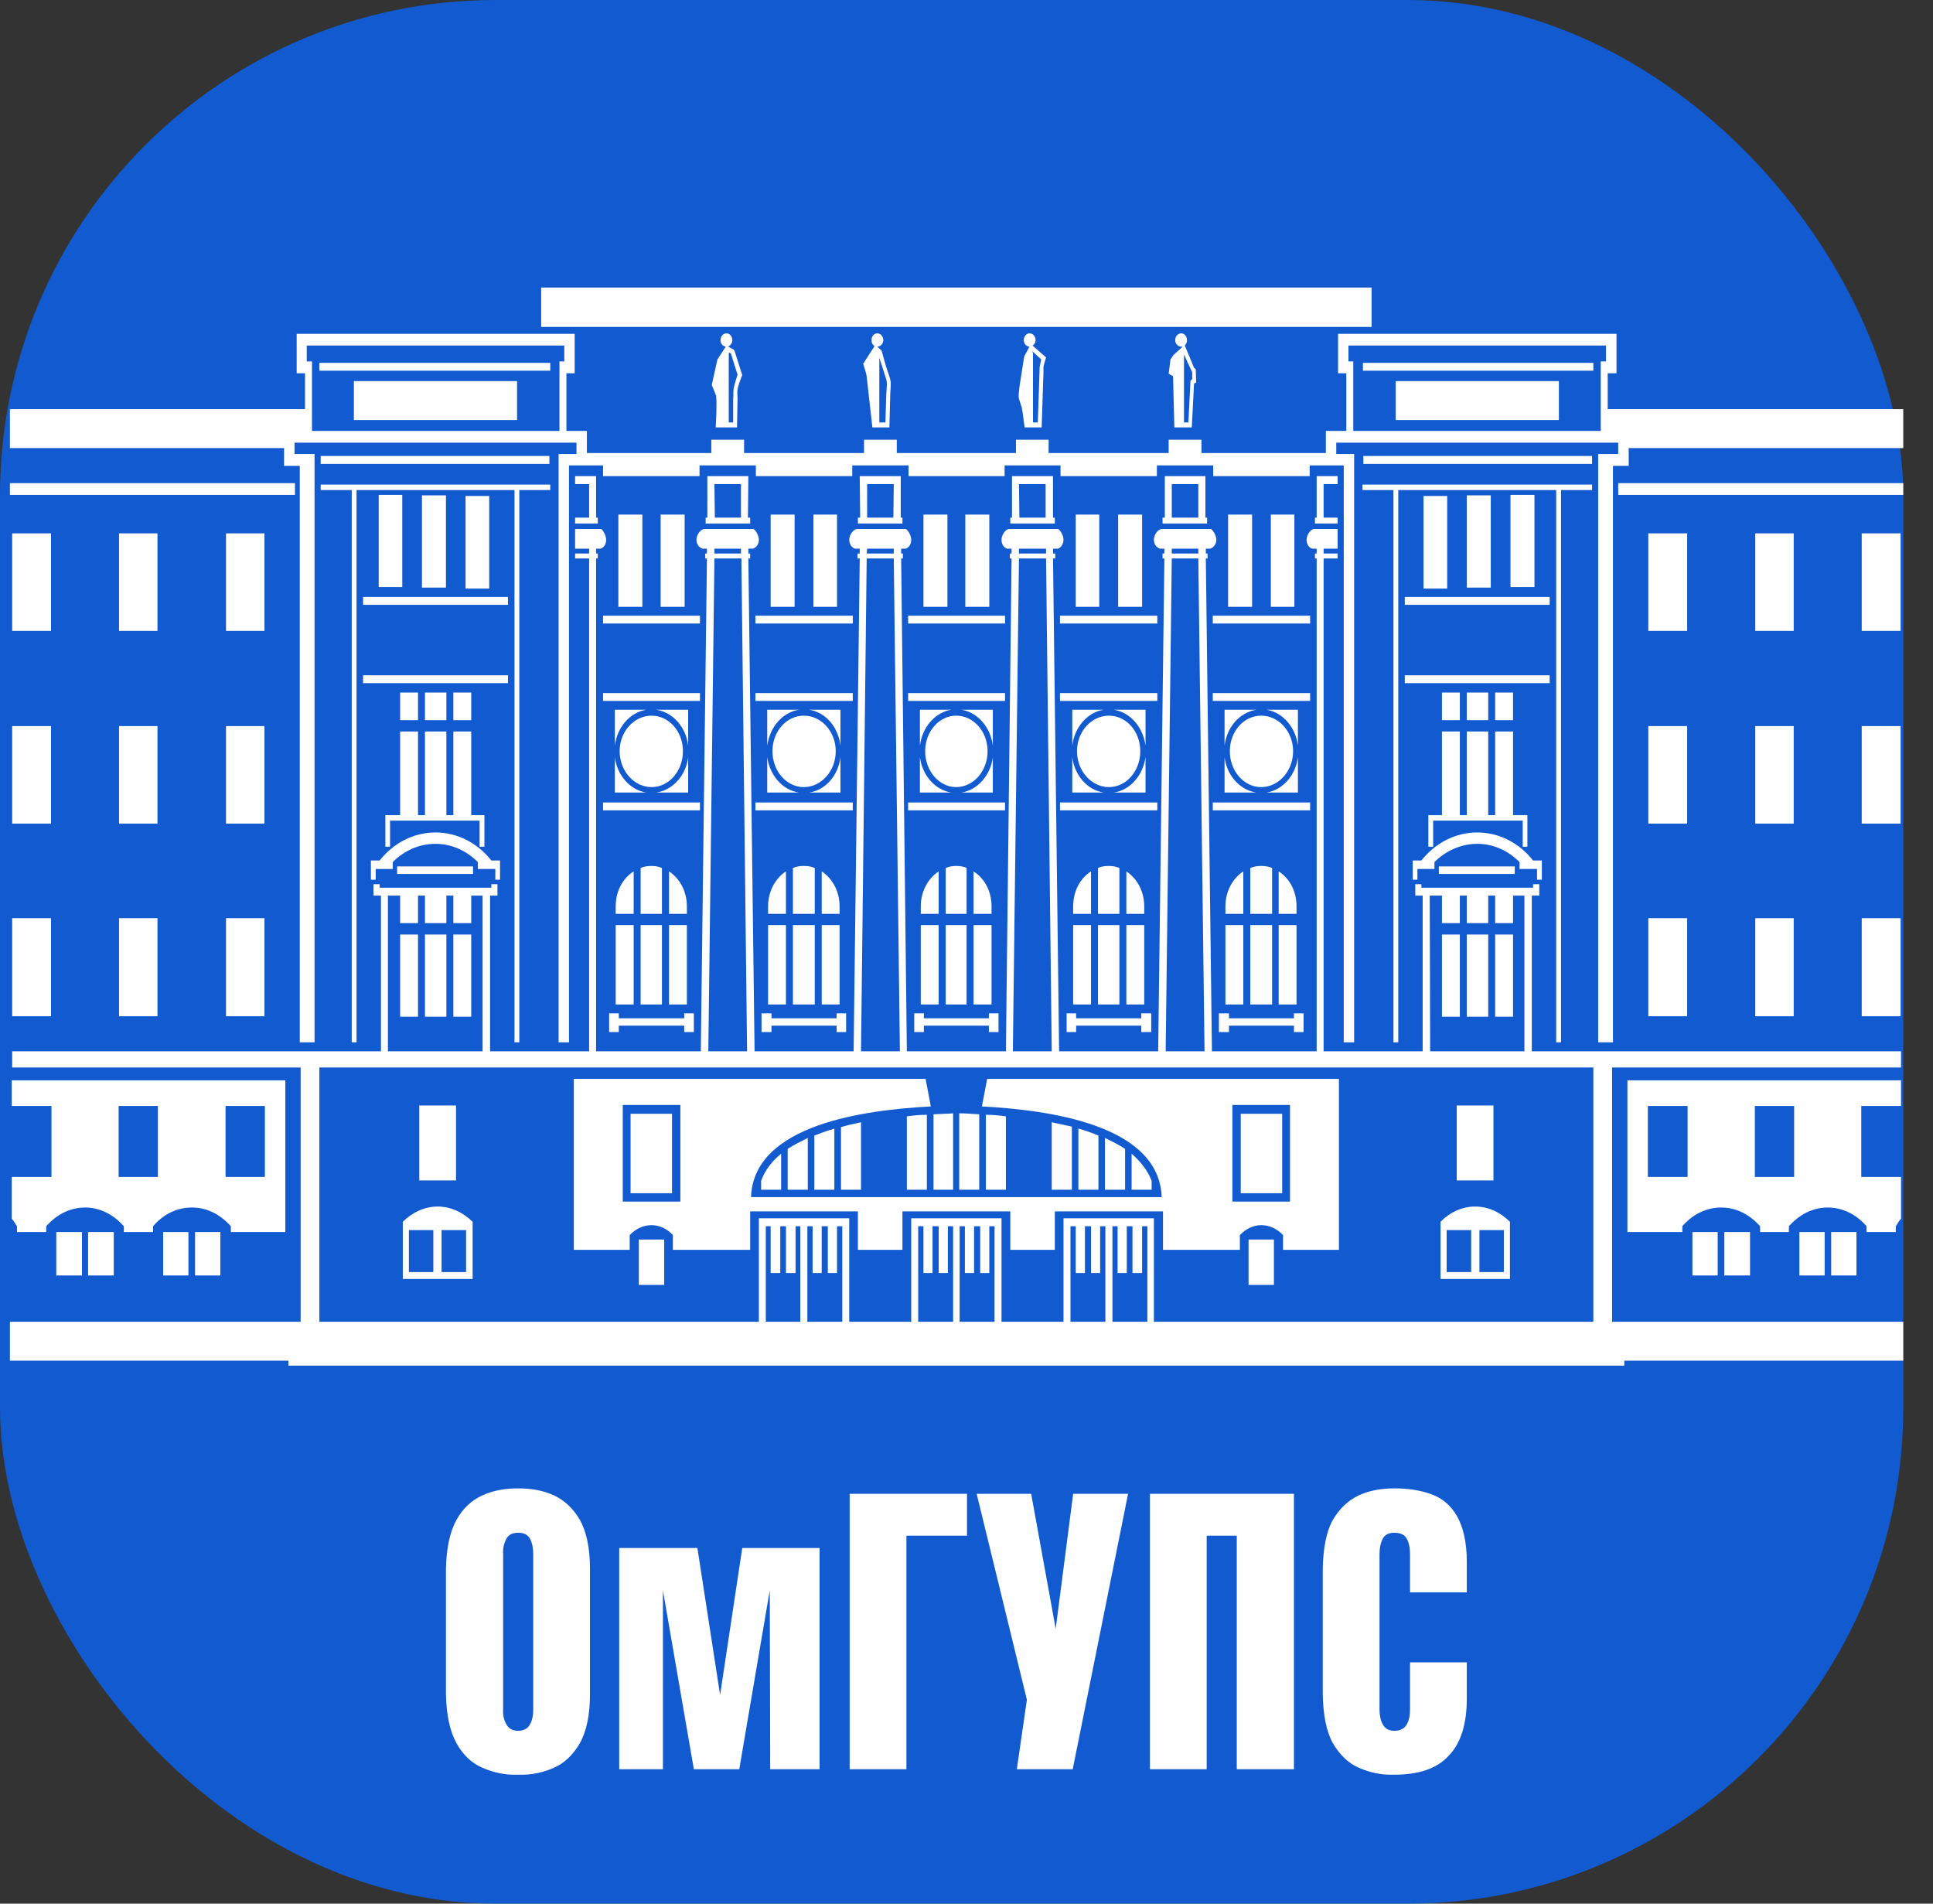 <svg width="195" height="192" viewBox="0 0 195 192" fill="none" xmlns="http://www.w3.org/2000/svg">
<rect x="0" y="0" width="195" height="192" fill="#333333" stroke="none"/>
<rect width="192" height="192" rx="50" fill="#125AD0"/>
<path fill-rule="evenodd" clip-rule="evenodd" d="M125.424 98.278V98.826V101.314H123.62V98.826V98.278V93.302H125.424V98.278ZM1.227 92.607H5.148V102.497H1.227V92.607ZM12.008 92.607H15.886V102.497H12.008V92.607ZM22.8 92.607H26.678V102.497H22.8V92.607ZM1.227 73.23H5.148V83.071H1.227V73.23ZM12.008 73.23H15.886V83.071H12.008V73.23ZM22.8 73.23H26.678V83.071H22.8V73.23ZM1.227 53.792H5.148V63.633H1.227V53.792ZM12.008 53.792H15.886V63.633H12.008V53.792ZM22.8 53.792H26.678V63.633H22.8V53.792ZM29.756 49.914H1V48.731H29.756V49.914ZM118.337 37.939L117.894 37.695L118.078 36.256L118.381 35.805L119.31 34.963C119.266 34.963 119.223 34.963 119.169 34.963C118.823 34.963 118.553 34.658 118.553 34.317C118.553 33.914 118.823 33.622 119.169 33.622C119.482 33.622 119.742 33.914 119.742 34.317C119.742 34.512 119.655 34.707 119.526 34.853L120.455 37.097L120.628 37.244L120.671 38.585L120.455 38.682L120.228 43.109H118.467L118.337 37.939ZM119.439 35.756V42.609H119.882L120.098 38.39L120.271 38.243V37.548L119.439 35.756ZM103.063 41.073L102.793 40.231C102.706 39.829 102.836 39.329 102.836 39.036L103.322 35.951L103.851 34.963C103.549 34.963 103.279 34.658 103.279 34.317C103.279 33.914 103.549 33.622 103.851 33.622C104.208 33.622 104.467 33.914 104.467 34.317C104.467 34.561 104.337 34.756 104.164 34.853L105.526 36.048C105.439 36.402 105.223 36.902 105.266 37.244V37.487L105.083 43.109H103.365C103.279 42.609 103.192 41.573 103.063 41.073ZM104.208 35.609V42.609H104.694L104.867 37.439C104.867 36.841 104.91 36.902 105.039 36.256L104.121 35.402L104.208 35.609ZM88.706 36.097V42.609H89.322L89.408 39.731C89.505 38.195 89.549 38.78 89.019 37.048L88.706 36.097ZM88.933 35.353L89.365 36.902C89.938 38.682 89.894 38.134 89.808 39.731L89.721 43.109H88.004L87.431 37.987C87.388 37.597 87.075 36.695 87.075 36.695L88.22 34.914C88.004 34.756 87.917 34.561 87.917 34.317C87.917 33.914 88.177 33.622 88.49 33.622C88.836 33.622 89.106 33.914 89.106 34.317C89.106 34.658 88.836 34.963 88.49 34.963L88.933 35.353ZM73.474 34.963L73.734 35.109C73.831 35.158 74.047 35.256 74.09 35.353L74.879 37.841C74.792 37.987 74.403 39.085 74.403 39.28C74.349 39.634 74.403 39.829 74.403 40.231L74.349 43.109H72.2C72.243 42.317 72.329 40.768 72.243 39.926L72.07 39.475C71.973 39.231 71.886 39.036 71.8 38.829L72.373 36.256L73.215 34.963C72.902 34.914 72.686 34.658 72.686 34.317C72.686 33.914 72.945 33.622 73.302 33.622C73.604 33.622 73.874 33.914 73.874 34.317C73.874 34.609 73.69 34.853 73.431 34.963H73.474ZM73.518 35.658V42.609H73.96V40.231C74.004 39.829 73.96 39.585 74.004 39.231C74.004 39.134 74.263 38.195 74.403 37.792L73.734 35.658L73.561 35.548L73.518 35.658ZM138.365 29V32.975H54.592V29H138.365ZM1.184 118.704H5.191V111.546H1.184V108.96H28.784V124.265H23.286V123.679C22.227 122.484 20.866 121.789 19.364 121.789C17.82 121.789 16.459 122.484 15.443 123.679V124.265H12.494V123.679C11.435 122.484 10.074 121.789 8.583 121.789C7.082 121.789 5.721 122.484 4.662 123.679V124.265H1.713V123.679C1.486 123.374 1.443 123.179 1.184 122.923V118.704ZM11.965 111.546V118.704H15.929V111.546H11.965ZM22.756 111.546V118.704H26.721V111.546H22.756ZM16.459 124.265H19.008V128.642H16.459V124.265ZM5.678 124.265H8.27V128.642H5.678V124.265ZM8.886 124.265H11.479V128.642H8.886V124.265ZM19.678 124.265H22.227V128.642H19.678V124.265ZM38.204 49.914H40.581V59.206H38.204V49.914ZM42.568 49.963H44.988V59.267H42.568V49.963ZM46.965 50.024H49.352V59.365H46.965V50.024ZM52.388 49.426V105.131H51.902V49.426H35.968V105.131H35.482V49.426H32.349V48.877H55.51V49.426H52.388ZM36.627 60.206H51.243V60.999H36.627V60.206ZM36.627 68.108H51.243V68.901H36.627V68.108ZM49.968 87.644H48.207V86.949C47.062 85.803 45.56 85.108 43.929 85.108C42.255 85.108 40.764 85.803 39.619 86.949V87.644H37.901V88.729H37.415V86.79H38.301C39.662 85.059 41.682 83.961 43.929 83.961C46.176 83.961 48.207 85.059 49.568 86.79H50.443V88.729H49.968V87.644ZM40.062 87.388H47.721V88.144H40.062V87.388ZM48.38 82.766H39.349V85.4H38.874V82.217H40.364V79.291V78.998V73.779H42.169V78.998V79.291V82.217H42.871V79.291V78.998V73.779H45.031V78.998V79.291V82.217H45.733V79.291V78.998V73.779H47.537V78.998V79.291V82.217H48.866V85.4H48.38V82.766ZM40.364 69.852H42.169V72.632H40.364V69.852ZM45.733 69.852H47.537V72.632H45.733V69.852ZM42.871 69.852H45.031V72.632H42.871V69.852ZM155.055 87.644H153.294V86.949C152.149 85.803 150.659 85.108 149.027 85.108C147.396 85.108 145.851 85.803 144.706 86.949V87.644H142.989V88.729H142.514V86.79H143.389C144.75 85.059 146.781 83.961 149.027 83.961C151.274 83.961 153.294 85.059 154.656 86.79H155.541V88.729H155.055V87.644ZM145.149 87.388H152.808V88.144H145.149V87.388ZM144.577 82.766V85.4H144.091V82.217H145.463V79.291V78.998V73.779H147.267V78.998V79.291V82.217H147.969V79.291V78.998V73.779H150.129V78.998V79.291V82.217H150.831V79.291V78.998V73.779H152.636V78.998V79.291V82.217H154.083V85.4H153.608V82.766H144.577ZM145.463 69.852H147.267V72.632H145.463V69.852ZM150.831 69.852H152.636V72.632H150.831V69.852ZM147.969 69.852H150.129V72.632H147.969V69.852ZM160.608 45.987V46.792H137.534V45.987H160.608ZM191.73 92.607V102.497H187.809V92.607H191.73ZM180.949 92.607V102.497H177.071V92.607H180.949ZM170.2 92.607V102.497H166.279V92.607H170.2ZM191.73 73.23V83.071H187.809V73.23H191.73ZM180.949 73.23V83.071H177.071V73.23H180.949ZM170.2 73.23V83.071H166.279V73.23H170.2ZM191.73 53.792V63.633H187.809V53.792H191.73ZM180.949 53.792V63.633H177.071V53.792H180.949ZM170.2 53.792V63.633H166.279V53.792H170.2ZM163.244 49.914V48.731H192V49.914H163.244ZM191.773 111.546H187.765V118.704H191.773V122.923C191.514 123.179 191.471 123.374 191.244 123.679V124.265H188.295V123.679C187.279 122.484 185.875 121.789 184.373 121.789C182.883 121.789 181.522 122.484 180.463 123.679V124.265H177.557V123.679C176.498 122.484 175.137 121.789 173.636 121.789C172.134 121.789 170.73 122.484 169.714 123.679V124.265H164.173V108.96H191.773V111.546ZM180.992 111.546H177.028V118.704H180.992V111.546ZM170.244 111.546H166.236V118.704H170.244V111.546ZM176.542 124.265V128.642H173.949V124.265H176.542ZM187.279 124.265V128.642H184.73V124.265H187.279ZM184.071 124.265V128.642H181.522V124.265H184.071ZM173.279 124.265V128.642H170.73V124.265H173.279ZM154.796 49.914V59.206H152.376V49.914H154.796ZM150.389 49.963V59.267H147.969V49.963H150.389ZM145.992 50.024V59.365H143.605V50.024H145.992ZM160.608 48.877V49.426H157.475V105.131H156.989V49.426H141.055V105.131H140.569V49.426H137.447V48.877H160.608ZM156.33 60.206V60.999H141.714V60.206H156.33ZM156.33 68.108V68.901H141.714V68.108H156.33ZM60.663 53.353C60.922 53.597 61.149 54.097 61.149 54.438C61.149 54.889 60.922 55.231 60.576 55.34H60.133V55.828H60.306V56.328H60.133V106.034H70.698L71.314 56.328H71.141V55.828H71.314V55.34H70.882C70.525 55.231 70.255 54.889 70.255 54.438C70.255 53.999 70.612 53.401 71.055 53.353H76.024C76.337 53.597 76.553 54.097 76.553 54.438C76.553 54.889 76.294 55.231 75.937 55.34H75.494V55.828H75.678V56.328H75.494L76.121 106.034H86.113L86.729 56.328H86.502V55.828H86.729V55.34H86.243C85.93 55.231 85.67 54.889 85.67 54.438C85.67 53.999 86.027 53.401 86.459 53.353H91.396C91.698 53.597 91.925 54.097 91.925 54.438C91.925 54.889 91.698 55.231 91.353 55.34H90.91V55.828H91.082V56.328H90.91L91.482 106.034H95.792H97.164H101.475L102.047 56.328H101.874V55.828H102.047V55.34H101.604C101.259 55.231 101.032 54.889 101.032 54.438C101.032 53.999 101.388 53.401 101.788 53.353H106.757C107.07 53.597 107.286 54.097 107.286 54.438C107.286 54.889 107.027 55.231 106.714 55.34H106.228V55.828H106.455V56.328H106.228L106.843 106.034H116.836L117.462 56.328H117.279V55.828H117.462V55.34H117.019C116.663 55.231 116.404 54.889 116.404 54.438C116.404 53.999 116.749 53.401 117.192 53.353H122.172C122.475 53.597 122.702 54.097 122.702 54.438C122.702 54.889 122.432 55.231 122.075 55.34H121.643V55.828H121.816V56.328H121.643L122.259 106.034H132.824V56.328H132.651V55.828H132.824V55.34H132.381C132.035 55.231 131.808 54.889 131.808 54.438C131.808 53.999 132.165 53.401 132.554 53.353H134.941V55.34H133.526V55.828H134.941V56.328H133.526V106.034H143.518V90.327H142.773V89.181H143.389V89.534H154.656V89.181H155.282V90.327H154.526V106.034H163.244H163.47H191.773V107.668H163.47H163.244H162.628V133.313H163.6H192V137.24H163.859V137.74H97.164H95.792H29.097V137.24H1V133.313H29.097H29.4H30.329V107.668H29.486H1.227V106.034H29.486H38.431V90.327H37.675V89.181H38.301V89.534H49.568V89.181H50.184V90.327H49.439V106.034H59.431V56.328H58.016V55.828H59.431V55.34H58.016V53.353H60.663ZM144.274 106.034H153.781V90.327H152.636V93.107H150.831V90.327H150.129V93.107H147.969V90.327H147.267V93.107H145.463V90.327H144.231L144.274 106.034ZM39.133 106.034H48.682V90.327H47.537V93.107H45.733V90.327H45.031V93.107H42.871V90.327H42.169V93.107H40.364V90.327H39.133V106.034ZM77.255 133.313H80.734V123.679H80.258V128.399H79.286V123.679H78.714V128.399H77.741V123.679H77.255V133.313ZM81.447 133.313H84.968V123.679H84.439V128.399H83.51V123.679H82.894V128.399H81.976V123.679H81.447V133.313ZM92.627 133.313H95.792H96.149V123.679H95.62V128.399H94.691V123.679H94.075V128.399H93.157V123.679H92.627V133.313ZM96.808 133.313H97.164H100.33V123.679H99.8V128.399H98.882V123.679H98.266V128.399H97.337V123.679H96.808V133.313ZM107.989 133.313H111.51V123.679H110.981V128.399H110.063V123.679H109.447V128.399H108.518V123.679H107.989V133.313ZM112.223 133.313H115.745V123.679H115.215V128.399H114.243V123.679H113.671V128.399H112.742V123.679H112.223V133.313ZM160.737 133.313V107.668H97.164H95.792H32.219V133.313H76.553V122.874H80.734H81.447H85.67V133.313H91.925V122.874H96.149H96.808H101.032V133.313H107.286V122.874H111.51H112.223H116.404V133.313H160.737ZM74.792 56.328H72.07L71.454 106.034H75.365L74.792 56.328ZM74.749 55.34H72.07V55.828H74.749V55.34ZM90.164 56.328H87.431L86.859 106.034H90.78L90.164 56.328ZM90.164 55.34H87.475L87.431 55.828H90.164V55.34ZM105.526 56.328H102.793L102.177 106.034H106.098L105.526 56.328ZM105.526 55.34H102.793V55.828H105.526V55.34ZM120.887 56.328H118.208L117.592 106.034H121.513L120.887 56.328ZM120.887 55.34H118.208V55.828H120.887V55.34ZM152.636 99.217V99.473V102.546H150.831V99.473V99.217V94.254H152.636V99.217ZM150.129 99.217V99.473V102.546H147.969V99.473V99.217V94.254H150.129V99.217ZM147.267 99.217V99.473V102.546H145.463V99.473V99.217V94.254H147.267V99.217ZM47.537 94.254V99.217V99.473V102.546H45.733V99.473V99.217V94.254H47.537ZM45.031 94.254V99.217V99.473V102.546H42.871V99.473V99.217V94.254H45.031ZM42.169 94.254V99.217V99.473V102.546H40.364V99.473V99.217V94.254H42.169ZM78.8 119.996H76.78V119.106C77.169 118.009 77.882 117.118 78.8 116.362V119.996ZM81.49 119.996H79.459V115.875C80.075 115.472 80.788 115.131 81.49 114.777V119.996ZM84.169 119.996H82.149V114.533C82.808 114.277 83.467 114.033 84.169 113.838V119.996ZM86.859 119.996H84.839V113.68C85.498 113.484 86.157 113.338 86.859 113.192V119.996ZM93.502 119.996H91.482V112.594C92.184 112.497 92.843 112.436 93.502 112.436V119.996ZM96.149 119.996H94.172V112.387C94.917 112.338 95.62 112.338 96.149 112.289V119.996ZM98.785 119.996H96.765V112.289C97.38 112.289 98.039 112.338 98.785 112.387V119.996ZM101.475 119.996H99.454V112.436C100.113 112.436 100.772 112.497 101.475 112.594V119.996ZM108.129 119.996H106.098V113.192C106.8 113.338 107.459 113.484 108.129 113.631V119.996ZM114.157 116.362C115.075 117.167 115.788 118.057 116.177 119.106V119.996H114.157V116.362ZM111.467 114.777C112.223 115.131 112.882 115.472 113.498 115.875V119.996H111.467V114.777ZM108.831 113.838C109.533 114.033 110.192 114.277 110.808 114.533V119.996H108.788V113.838H108.831ZM57.886 108.814H93.373L93.902 111.594C87.302 111.948 76.024 113.387 75.764 120.74H117.192C116.933 113.387 105.655 111.948 99.055 111.594L99.584 108.814H135.071V126.057H129.432V124.569C128.859 123.972 128.114 123.569 127.228 123.569C126.396 123.569 125.651 123.972 125.078 124.569V126.057H117.322V122.179H106.411V126.057H101.917V122.179H91.039V126.057H86.545V122.179H75.678V126.057H67.879V124.569C67.349 123.972 66.561 123.569 65.729 123.569C64.843 123.569 64.098 123.972 63.525 124.569V126.057H57.886V108.814ZM62.823 111.448V121.192H68.635V111.448H62.823ZM124.322 111.448V121.192H130.134V111.448H124.322ZM63.612 112.338H67.792V120.35H63.612V112.338ZM125.165 112.338H129.345V120.35H125.165V112.338ZM125.953 125.021H128.513V129.594H125.953V125.021ZM64.443 125.021H67.004V129.594H64.443V125.021ZM46.004 111.497V119.057H42.298V111.497H46.004ZM44.545 124.069V128.301H47.019V124.069H44.545ZM41.25 124.069V128.301H43.713V124.069H41.25ZM40.635 123.228C41.596 122.277 42.828 121.691 44.156 121.691C45.474 121.691 46.706 122.277 47.678 123.228V128.996H40.635V123.228ZM146.953 111.497H150.659V119.057H146.953V111.497ZM148.412 124.069H145.938V128.301H148.412V124.069ZM151.706 124.069H149.243V128.301H151.706V124.069ZM152.322 123.228V128.996H145.322V123.228C146.251 122.277 147.483 121.691 148.801 121.691C150.173 121.691 151.361 122.277 152.322 123.228ZM72.113 52.206H74.749V48.828H72.07L72.113 52.206ZM71.184 52.206H71.357V48.024H75.494L75.451 52.206H75.678V52.804H71.184V52.206ZM87.475 52.206H90.121L90.164 48.828H87.475V52.206ZM86.545 52.206H86.772L86.729 48.024H90.867V52.206H91.039V52.804H86.545V52.206ZM102.836 52.206H105.482V48.828H102.793L102.836 52.206ZM101.917 52.206H102.09V48.024H106.228V52.206H106.411V52.804H101.917V52.206ZM118.208 52.206H120.887V48.828H118.208V52.206ZM117.279 52.206H117.506V48.024H121.6V52.206H121.773V52.804H117.279V52.206ZM58.016 52.206H59.431V48.828H58.016V48.024H60.133V52.206H60.306V52.804H58.016V52.206ZM134.941 52.206V52.804H132.651V52.206H132.824V48.024H134.941V48.828H133.526V52.206H134.941ZM136.604 45.792V105.131H135.557V46.938H132.121V48.024H122.388V46.938H116.706V48.024H106.984V46.938H101.345V48.024H91.655V46.938H85.973V48.024H76.251V46.938H70.569V48.024H60.835V46.938H58.286H57.4V105.131H56.352V46.938V45.792C58.156 45.792 58.156 45.792 58.156 45.792V44.646H29.713V45.792H30.242H31.733V105.131H30.242V46.987H28.654V45.194H1V41.268H30.772V37.646H29.929V33.67H57.973V37.646H57.141V43.463H59.204V45.694H71.757V44.353H75.062V45.694H87.161V44.353H90.467V45.694H102.49V44.353H105.785V45.694H117.894V44.353H121.2V45.694H133.753V43.463H135.816V37.646H134.984V33.67H163.071V37.646H162.185V41.268H192V45.194H164.302V46.987H162.714V105.131H161.224V45.792H162.714H163.244V44.646H134.8V45.792H136.604ZM161.483 43.463V37.646V36.451H162.012V35.353V34.853H136.032V35.353V36.451H136.518V37.646V43.463H161.483ZM56.439 43.463V37.646V36.451H56.925V35.353V34.853H30.945V35.353V36.451H31.474V37.646V43.463H56.439ZM140.796 38.439H157.259V42.365H140.796V38.439ZM160.737 36.597V37.39H137.49V36.597H160.737ZM32.219 36.597H55.51V37.39H32.219V36.597ZM35.698 38.439H52.161V42.365H35.698V38.439ZM93.157 51.901H95.576V61.206H93.157V51.901ZM97.38 51.901H99.8V61.206H97.38V51.901ZM92.8 71.584H95.976C94.345 71.84 93.027 73.328 92.8 75.218V71.584ZM93.329 75.766C93.329 73.779 94.745 72.181 96.451 72.181C98.212 72.181 99.627 73.779 99.627 75.766C99.627 77.754 98.212 79.388 96.451 79.388C94.745 79.388 93.329 77.754 93.329 75.766ZM95.976 79.937H92.8V76.364C93.027 78.193 94.345 79.693 95.976 79.937ZM100.157 76.364V79.937H96.981C98.612 79.693 99.93 78.193 100.157 76.364ZM96.981 71.584H100.157V75.218C99.93 73.328 98.612 71.84 96.981 71.584ZM77.741 51.901H80.161V61.206H77.741V51.901ZM82.062 51.901H84.439V61.206H82.062V51.901ZM77.396 71.584H80.604C78.93 71.84 77.655 73.328 77.396 75.218V71.584ZM77.925 75.766C77.925 73.779 79.329 72.181 81.09 72.181C82.851 72.181 84.309 73.779 84.309 75.766C84.309 77.754 82.851 79.388 81.09 79.388C79.329 79.388 77.925 77.754 77.925 75.766ZM80.604 79.937H77.396V76.364C77.655 78.193 78.93 79.693 80.604 79.937ZM84.785 76.364V79.937H81.62C83.294 79.693 84.569 78.193 84.785 76.364ZM81.62 71.584H84.785V75.218C84.569 73.328 83.294 71.84 81.62 71.584ZM108.518 51.901H110.894V61.206H108.518V51.901ZM112.796 51.901H115.215V61.206H112.796V51.901ZM108.172 71.584H111.337C109.706 71.84 108.388 73.328 108.172 75.218V71.584ZM108.647 75.766C108.647 73.779 110.106 72.181 111.867 72.181C113.627 72.181 115.032 73.779 115.032 75.766C115.032 77.754 113.627 79.388 111.867 79.388C110.106 79.388 108.647 77.754 108.647 75.766ZM111.337 79.937H108.172V76.364C108.388 78.193 109.706 79.693 111.337 79.937ZM115.561 76.364V79.937H112.353C114.027 79.693 115.302 78.193 115.561 76.364ZM112.353 71.584H115.561V75.218C115.302 73.328 114.027 71.84 112.353 71.584ZM123.89 51.901H126.31V61.206H123.89V51.901ZM128.2 51.901H130.577V61.206H128.2V51.901ZM123.533 71.584H126.742C125.078 71.84 123.749 73.328 123.533 75.218V71.584ZM124.063 75.766C124.063 73.779 125.467 72.181 127.228 72.181C128.989 72.181 130.447 73.779 130.447 75.766C130.447 77.754 128.989 79.388 127.228 79.388C125.467 79.388 124.063 77.754 124.063 75.766ZM126.742 79.937H123.533V76.364C123.749 78.193 125.078 79.693 126.742 79.937ZM130.933 76.364V79.937H127.757C129.388 79.693 130.706 78.193 130.933 76.364ZM127.757 71.584H130.933V75.218C130.706 73.328 129.388 71.84 127.757 71.584ZM62.38 51.901H64.8V61.206H62.38V51.901ZM66.647 51.901H69.067V61.206H66.647V51.901ZM66.204 71.584H69.423V75.218C69.207 73.328 67.879 71.84 66.204 71.584ZM69.423 76.364V79.937H66.204C67.879 79.693 69.207 78.193 69.423 76.364ZM65.2 79.937H62.024V76.364C62.251 78.193 63.568 79.693 65.2 79.937ZM62.51 75.766C62.51 73.779 63.968 72.181 65.729 72.181C67.49 72.181 68.894 73.779 68.894 75.766C68.894 77.754 67.49 79.388 65.729 79.388C63.968 79.388 62.51 77.754 62.51 75.766ZM62.024 71.584H65.2C63.568 71.84 62.251 73.328 62.024 75.218V71.584ZM32.349 45.987H55.423V46.792H32.349V45.987ZM122.345 80.937H132.165V81.73H122.345V80.937ZM106.93 80.937H116.749V81.73H106.93V80.937ZM91.612 80.937H101.388V81.73H91.612V80.937ZM76.207 80.937H86.027V81.73H76.207V80.937ZM60.835 80.937H70.612V81.73H60.835V80.937ZM122.345 69.901H132.165V70.694H122.345V69.901ZM106.93 69.901H116.749V70.694H106.93V69.901ZM91.612 69.901H101.388V70.694H91.612V69.901ZM76.207 69.901H86.027V70.694H76.207V69.901ZM60.835 69.901H70.612V70.694H60.835V69.901ZM122.345 62.096H132.165V62.889H122.345V62.096ZM106.93 62.096H116.749V62.889H106.93V62.096ZM91.612 62.096H101.388V62.889H91.612V62.096ZM76.207 62.096H86.027V62.889H76.207V62.096ZM60.835 62.096H70.612V62.889H60.835V62.096ZM62.423 102.704H69.024V102.204H69.996V104.095H69.024V103.448H62.423V104.095H61.451V102.204H62.423V102.704ZM77.828 102.704H84.396V102.204H85.357V104.095H84.396V103.448H77.828V104.095H76.823V102.204H77.828V102.704ZM93.2 102.704H99.757V102.204H100.729V104.095H99.757V103.448H93.2V104.095H92.228V102.204H93.2V102.704ZM108.561 102.704H115.129V102.204H116.134V104.095H115.129V103.448H108.561V104.095H107.6V102.204H108.561V102.704ZM123.976 102.704H130.533V102.204H131.506V104.095H130.533V103.448H123.976V104.095H122.961V102.204H123.976V102.704ZM69.294 92.168H67.49V87.888C68.548 88.583 69.294 89.876 69.294 91.424V92.168ZM66.777 87.546V92.168H64.627V87.546C64.973 87.388 65.329 87.339 65.686 87.339C66.075 87.339 66.431 87.388 66.777 87.546ZM63.925 87.888V92.168H62.11V91.424C62.11 89.876 62.823 88.583 63.925 87.888ZM69.294 98.278V98.826V101.314H67.49V98.826V98.278V93.302H69.294V98.278ZM66.777 98.278V98.826V101.314H64.627V98.826V98.278V93.302H66.777V98.278ZM63.925 98.278V98.826V101.314H62.11V98.826V98.278V93.302H63.925V98.278ZM84.698 92.168H82.894V87.888C83.953 88.583 84.698 89.876 84.698 91.424V92.168ZM82.192 87.546V92.168H79.988V87.546C80.345 87.388 80.691 87.339 81.09 87.339C81.49 87.339 81.835 87.388 82.192 87.546ZM79.286 87.888V92.168H77.482V91.424C77.482 89.876 78.228 88.583 79.286 87.888ZM84.698 98.278V98.826V101.314H82.894V98.826V98.278V93.302H84.698V98.278ZM82.192 98.278V98.826V101.314H79.988V98.826V98.278V93.302H82.192V98.278ZM79.286 98.278V98.826V101.314H77.482V98.826V98.278V93.302H79.286V98.278ZM100.027 92.168H98.212V87.888C99.314 88.583 100.027 89.876 100.027 91.424V92.168ZM97.51 87.546V92.168H95.403V87.546C95.749 87.388 96.106 87.339 96.451 87.339C96.808 87.339 97.208 87.388 97.51 87.546ZM94.691 87.888V92.168H92.886V91.424C92.886 89.876 93.643 88.583 94.691 87.888ZM100.027 98.278V98.826V101.314H98.212V98.826V98.278V93.302H100.027V98.278ZM97.51 98.278V98.826V101.314H95.403V98.826V98.278V93.302H97.51V98.278ZM94.691 98.278V98.826V101.314H92.886V98.826V98.278V93.302H94.691V98.278ZM115.431 92.168H113.627V87.888C114.686 88.583 115.431 89.876 115.431 91.424V92.168ZM112.925 87.546V92.168H110.765V87.546C111.078 87.388 111.467 87.339 111.823 87.339C112.223 87.339 112.569 87.388 112.925 87.546ZM110.063 87.888V92.168H108.259V91.424C108.259 89.876 108.961 88.583 110.063 87.888ZM115.431 98.278V98.826V101.314H113.627V98.826V98.278V93.302H115.431V98.278ZM112.925 98.278V98.826V101.314H110.765V98.826V98.278V93.302H112.925V98.278ZM110.063 98.278V98.826V101.314H108.259V98.826V98.278V93.302H110.063V98.278ZM130.793 92.168H128.989V87.888C130.091 88.583 130.793 89.876 130.793 91.424V92.168ZM128.33 87.546V92.168H126.126V87.546C126.483 87.388 126.839 87.339 127.228 87.339C127.628 87.339 127.984 87.388 128.33 87.546ZM125.424 87.888V92.168H123.62V91.424C123.62 89.876 124.365 88.583 125.424 87.888ZM130.793 98.278V98.826V101.314H128.989V98.826V98.278V93.302H130.793V98.278ZM128.33 98.278V98.826V101.314H126.126V98.826V98.278V93.302H128.33V98.278ZM59.517 158.214C59.517 156.129 59.161 154.483 58.502 153.3C57.8 152.105 56.925 151.312 55.866 150.812C54.764 150.312 53.576 150.117 52.258 150.117C50.973 150.117 49.784 150.312 48.682 150.812C47.591 151.312 46.706 152.105 46.047 153.3C45.388 154.483 45.031 156.129 44.988 158.214V170.885C45.031 172.982 45.388 174.616 46.047 175.811C46.706 177.006 47.591 177.848 48.682 178.299C49.784 178.787 50.973 179.043 52.258 178.994C53.576 179.043 54.764 178.787 55.866 178.299C56.925 177.848 57.8 177.006 58.502 175.811C59.161 174.616 59.517 172.982 59.517 170.885V158.214ZM50.757 156.775C50.713 156.178 50.843 155.678 51.059 155.239C51.286 154.788 51.686 154.593 52.258 154.593C52.874 154.593 53.263 154.788 53.49 155.239C53.706 155.678 53.792 156.178 53.792 156.775V172.385C53.792 172.982 53.706 173.47 53.49 173.872C53.263 174.324 52.874 174.567 52.258 174.567C51.686 174.567 51.286 174.324 51.059 173.872C50.843 173.47 50.713 172.982 50.757 172.385V156.775ZM66.874 160.397L69.996 178.445H74.576L77.655 160.397L77.698 178.445H82.678V156.129H74.879L72.643 170.946L70.352 156.129H62.467V178.445H66.874V160.397ZM91.439 178.445V154.885H97.553V150.666H85.714V178.445H91.439ZM121.729 178.445V154.885H124.765V178.445H130.533V150.666H116.004V178.445H121.729ZM142.243 167.665V172.385C142.243 172.982 142.157 173.47 141.941 173.872C141.714 174.324 141.271 174.567 140.655 174.567C140.083 174.567 139.694 174.324 139.467 173.872C139.251 173.47 139.165 172.982 139.165 172.385V156.775C139.165 156.178 139.251 155.678 139.467 155.239C139.694 154.788 140.083 154.593 140.655 154.593C141.271 154.593 141.714 154.788 141.941 155.239C142.157 155.678 142.243 156.178 142.243 156.775V160.605H147.969V157.519C147.969 155.532 147.612 154.044 146.997 152.946C146.381 151.849 145.506 151.105 144.404 150.715C143.345 150.312 142.071 150.117 140.655 150.117C139.381 150.117 138.192 150.312 137.091 150.812C136.032 151.312 135.157 152.105 134.455 153.3C133.796 154.483 133.483 156.129 133.439 158.214V170.885C133.483 172.982 133.796 174.616 134.455 175.811C135.157 177.006 136.032 177.848 137.091 178.299C138.192 178.787 139.381 179.043 140.655 178.994C143.086 178.994 144.933 178.397 146.122 177.104C147.353 175.86 147.969 173.921 147.969 171.336V167.665H142.243ZM102.576 178.445H108.215L113.8 150.666H108.259L106.498 164.275L104.024 150.666H98.525L103.592 171.433L102.576 178.445Z" fill="#FEFEFE"/>
</svg>
